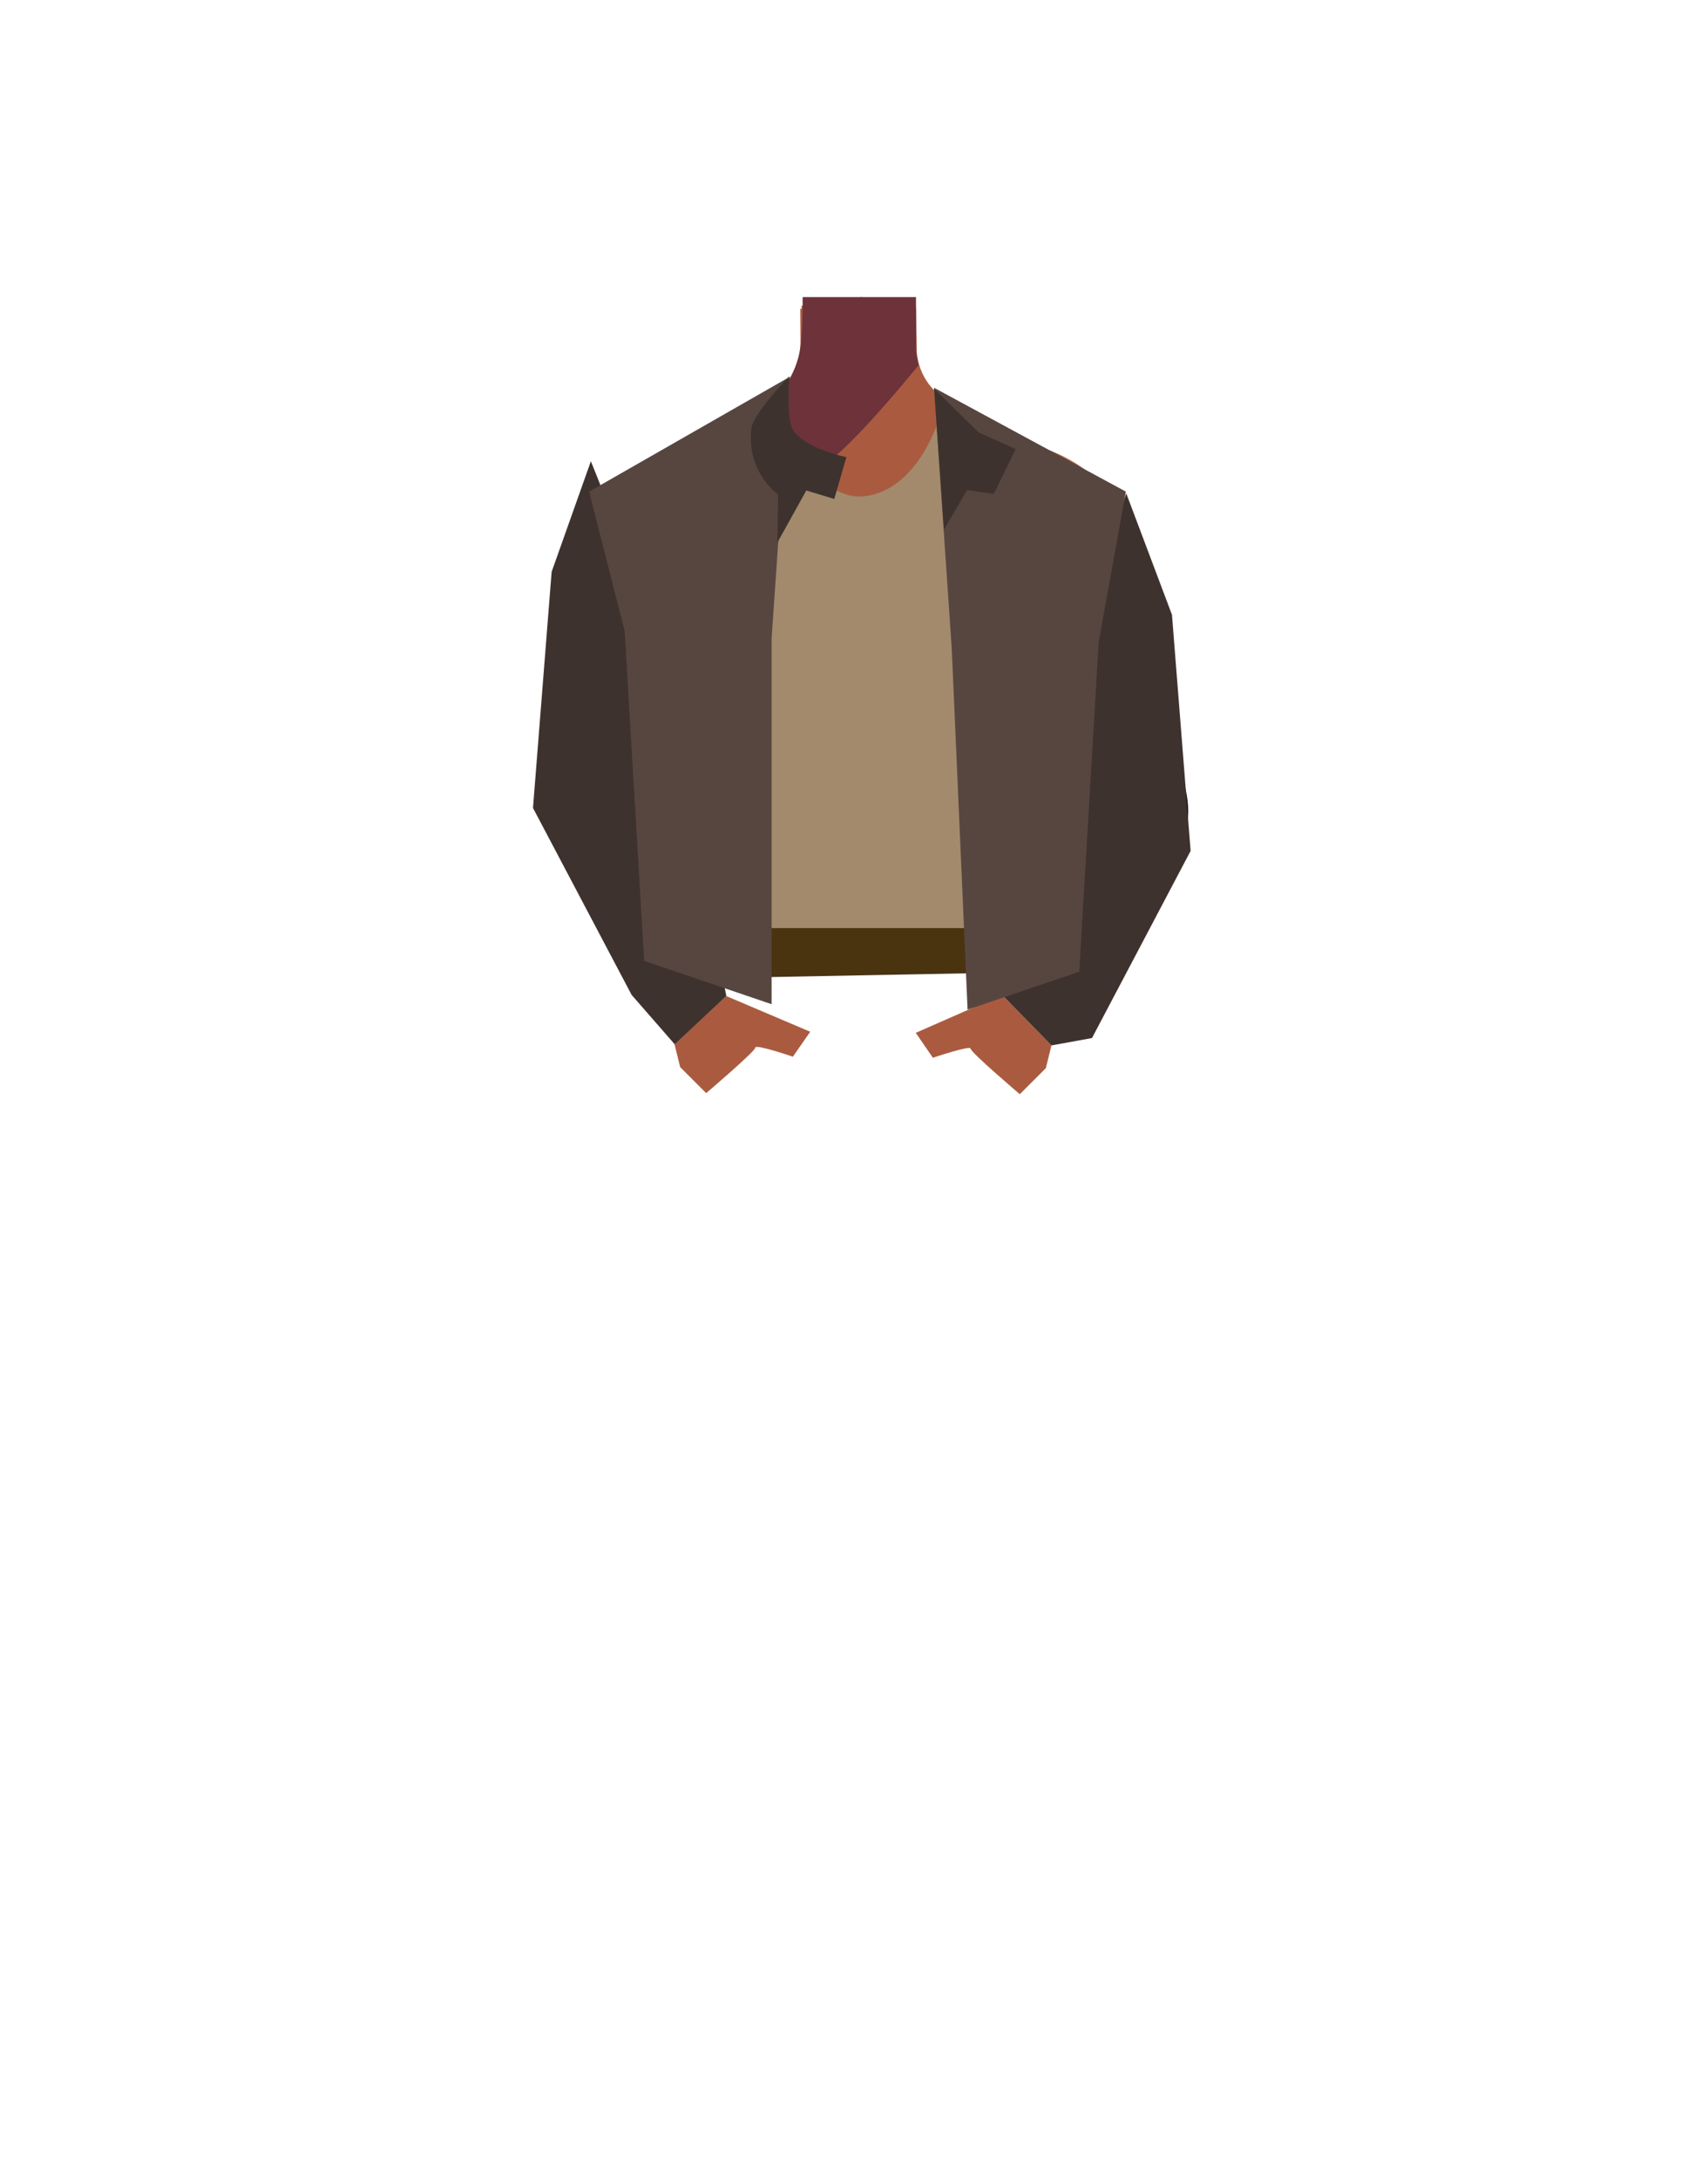 <?xml version="1.0" encoding="utf-8"?>
<!-- Generator: Adobe Illustrator 26.0.1, SVG Export Plug-In . SVG Version: 6.00 Build 0)  -->
<svg version="1.1" id="Calque_1" xmlns="http://www.w3.org/2000/svg" xmlns:xlink="http://www.w3.org/1999/xlink" x="0px" y="0px"
	 viewBox="0 0 788 1005" style="enable-background:new 0 0 788 1005;" xml:space="preserve">
<style type="text/css">
	.st0{fill:#AA5B3F;}
	.st1{fill:#6D323A;}
	.st2{fill:#473415;}
	.st3{fill:none;stroke:#000000;stroke-width:3;stroke-miterlimit:10;}
	.st4{fill:#A38A6D;}
	.st5{fill:#4A330F;}
	.st6{fill:#3E322E;}
	.st7{fill:#574640;}
</style>
<path class="st0" d="M411.2,321.5c10.8,7,22.3,34.9,34.8,37.7c4.4,1,13.4-5.2,15.8-9.1c8.9-14,4.6-53.2,17.2-64
	c10.6-9.1,36.2-3.9,36.9-42.3c0.4-23.3-26.9-34.5-33.5-36.8c-1.1-0.4-2.1-0.8-3.2-1.3l-40.5-20.1c-9.6-4.7-15.7-14.5-15.8-25.1
	l-0.2-18.1l-27,2.1l-26.5-2.1l0.1,15.7c0.1,12.1-6.7,23.1-17.5,28.5l-40.1,19.9c0,0-35.4,10.7-35,37.3c0.6,38.4,26.2,33.2,36.9,42.3
	c12.6,10.8,8.3,50,17.2,64c2.5,3.8,11.4,10.1,15.8,9.1c12.5-2.9,23.5-31.6,34.8-37.7C387.6,317.9,404.9,317.4,411.2,321.5z"/>
<polygon class="st0" points="397.5,137 422.5,141 423.5,199 396,231.5 368.8,199 369.8,141 "/>
<path class="st1" d="M424,168.2l-1,1.2c-5.2,6.3-28.8,35-41.8,44.3c-3.2,2.3-5.7,3.4-7.2,2.7c-6.8-3.3-14.8-35.1-14.8-35.1
	c0.6-0.6,1.3-1.3,1.8-1.9c3.9-4.8,6.5-10.5,7.8-16.6c0-0.2,0.1-0.4,0.1-0.6c0.3-1.4,0.5-3,0.7-4.8c0.4-4.3,0.6-9.6,0.7-15
	c0-0.5,0-1,0-1.5c0-1.3,0-2.6,0-3.9h52.3l0,10.6v3.4l0,11l0.1,0.8l0.1,0.7l0.9,4.6L424,168.2z"/>
<polygon class="st2" points="316.7,451.3 318.2,428.8 473.2,428.8 475.2,448.3 "/>
<path class="st3" d="M463.2,241.7c-6.4,26.9,7.5,55.9,7.5,55.9s20.6,58.8,27.2,78.5c3.1,9.3,9.2,28.7,32.6,21.7l0,0
	c19.3-5.8,16.9-25.4,14.8-34.5c-4.2-18.6-16.8-55.5-17.7-74.4c-0.7-14.1,3.7-36-10.8-55.3c0,0-10.1-17.1-29.9-13.5l-0.8,0.1
	C474.8,222.1,465.8,230.6,463.2,241.7L463.2,241.7z"/>
<path class="st4" d="M433.7,191.8c0,0,53.8,19,70.1,28.7c28.6,17-18,75-18,75l-10.3,65l5,67.2l-7.7,11.8l-153.3,0.8l-8.3-11.9
	l0.6-64.8c0,0-5.3-50.7-15.9-63c-23.8-27.6-1.2-86.2-1.2-86.2l63.7-22.7c0,0,16.9,39.3,39.9,37.2
	C424.1,226.4,433.7,191.8,433.7,191.8z"/>
<polygon class="st5" points="316.6,450.5 318.1,428 473.1,428 475.1,447.5 "/>
<path class="st0" d="M422.5,476.3l39.8-17.5l22.8,23.3l-2.6,10.5l-12,12c0,0-22.7-19.3-22.7-21s-17.4,4.2-17.4,4.2L422.5,476.3z"/>
<path class="st0" d="M373.8,475.8l-38.8-16.5l-23.8,22.3l2.6,10.5l12,12c0,0,22.7-19.3,22.7-21s17.3,4.2,17.3,4.2L373.8,475.8z"/>
<polygon class="st6" points="519.6,227.5 540.7,283.5 549.3,392.4 503.8,478.7 485.1,482.1 462.3,458.8 496.8,296.8 "/>
<polygon class="st7" points="430.9,178.8 439.1,299.2 446.4,465.6 497.9,448.1 506.9,296 519.4,226.7 "/>
<polygon class="st6" points="468.6,207.1 458.5,227.8 446.2,226 435.5,244.3 431,179.3 451.5,199.4 "/>
<polygon class="st6" points="272.6,212.7 254.5,263.7 245.9,372.6 291.4,458.8 311.3,481.6 335.1,459.3 298.4,277 "/>
<polygon class="st7" points="364.3,173.8 356,294.2 356,463.1 297.2,443.1 288.2,291 271.8,226.7 "/>
<path class="st6" d="M364.2,173.5c0,0-1.6,19.3,1.5,24.5c5.4,9,24.8,12.8,24.8,12.8l-5.6,19.3l-12.9-3.9l-13.4,24.1L359,228
	c0,0-14.5-9.8-12.4-30.2C347.4,190.6,364.2,173.5,364.2,173.5z"/>
</svg>
